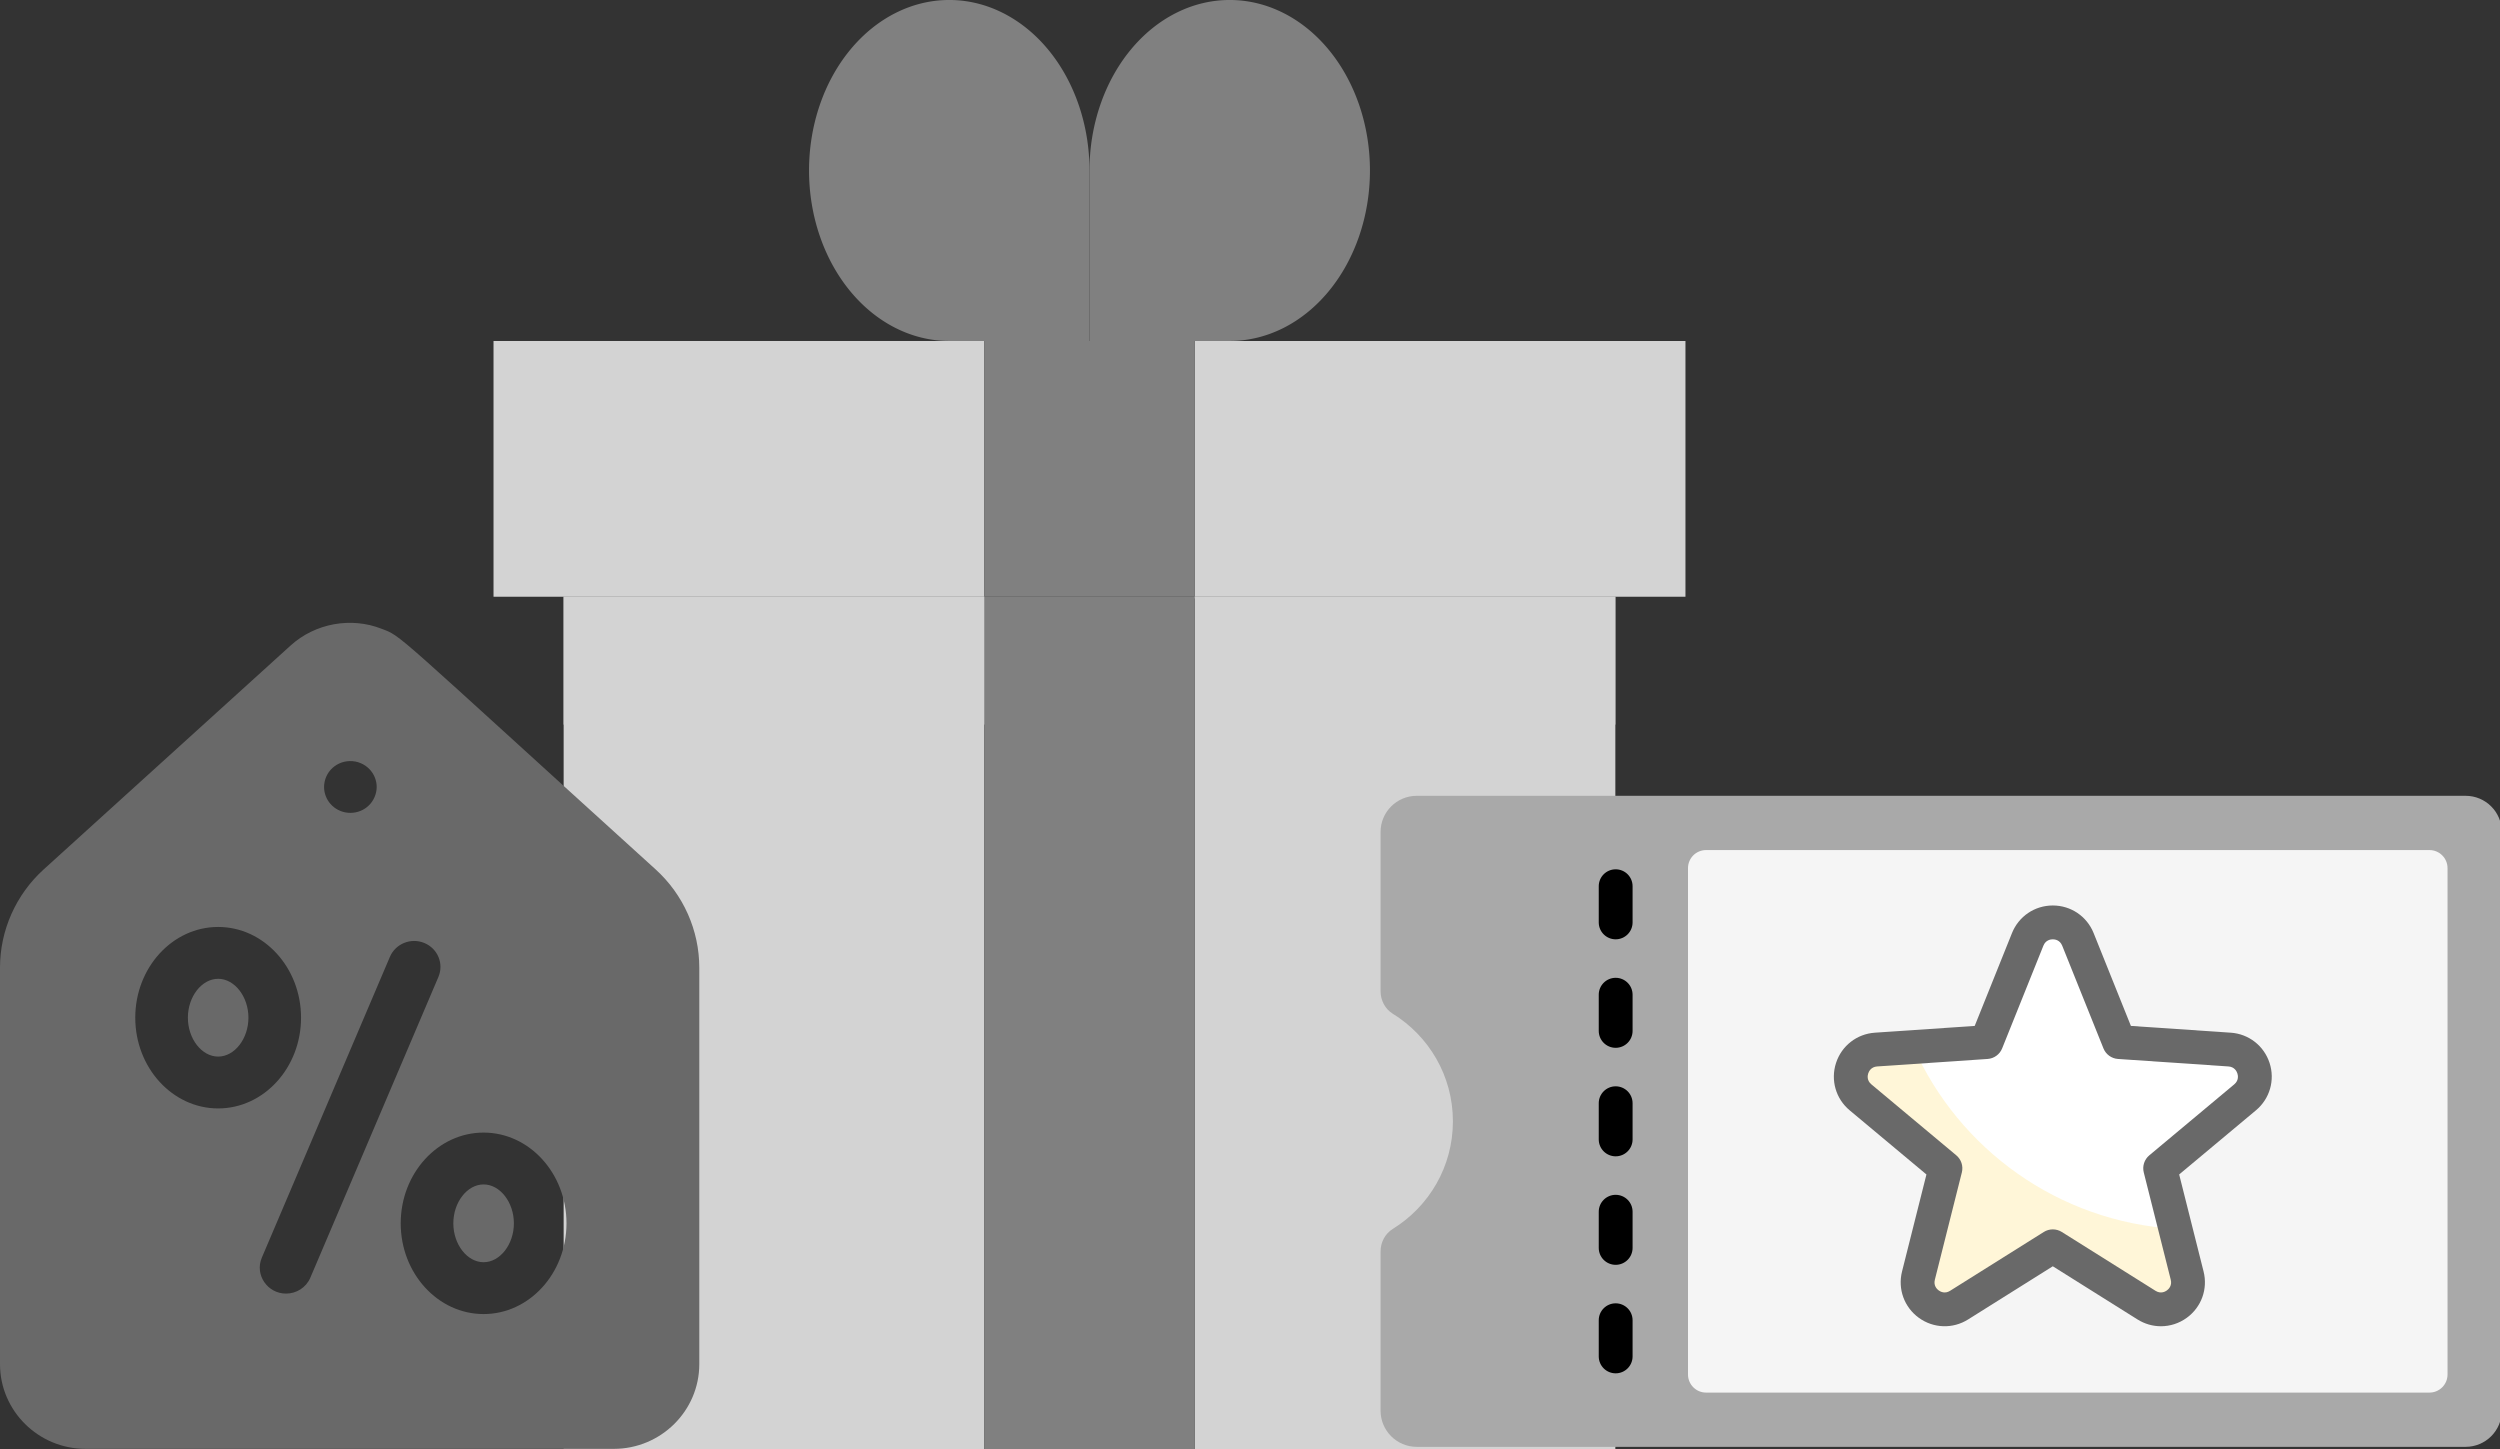 <?xml version="1.0" encoding="UTF-8" standalone="no"?>
<!-- Created with Inkscape (http://www.inkscape.org/) -->

<svg
   xmlns:dc="http://purl.org/dc/elements/1.1/"
   xmlns:cc="http://creativecommons.org/ns#"
   xmlns:rdf="http://www.w3.org/1999/02/22-rdf-syntax-ns#"
   xmlns:svg="http://www.w3.org/2000/svg"
   xmlns="http://www.w3.org/2000/svg"
   xmlns:sodipodi="http://sodipodi.sourceforge.net/DTD/sodipodi-0.dtd"
   xmlns:inkscape="http://www.inkscape.org/namespaces/inkscape"
   width="293.664mm"
   height="170.24mm"
   viewBox="0 0 293.664 170.24"
   version="1.1"
   id="svg829"
   inkscape:version="0.92.3 (2405546, 2018-03-11)"
   sodipodi:docname="empty-benefits.svg">
  <rect x="0" y="0" width="293.664" height="170.24" fill="#333333" stroke="none"/>
  <defs
     id="defs823" />
  <sodipodi:namedview
     id="base"
     pagecolor="#ffffff"
     bordercolor="#666666"
     borderopacity="1.0"
     inkscape:pageopacity="0.0"
     inkscape:pageshadow="2"
     inkscape:zoom="0.35"
     inkscape:cx="216.59587"
     inkscape:cy="462.28578"
     inkscape:document-units="mm"
     inkscape:current-layer="layer1"
     showgrid="false"
     inkscape:window-width="1440"
     inkscape:window-height="858"
     inkscape:window-x="-11"
     inkscape:window-y="-11"
     inkscape:window-maximized="1" />
  <g
     inkscape:label="Layer 1"
     inkscape:groupmode="layer"
     id="layer1"
     transform="translate(-82.938,-126.457)">
    <g
       transform="matrix(4.118,0,0,5.007,128.556,-8.734)"
       id="g841"
       style="fill:#d3d3d3">
      <path
         style="fill:#d3d3d3;fill-opacity:1"
         id="path8"
         d="M 35,41 H 23 v 20 h 12 v -4 -6 z"
         inkscape:connector-curvature="0" />
      <path
         style="fill:#d3d3d3;fill-opacity:1"
         id="path10"
         d="M 5,41 H 17 V 61 H 5 Z"
         inkscape:connector-curvature="0" />
      <path
         style="fill:#d3d3d3;fill-opacity:1"
         id="path12"
         d="m 23,41 h 12 2 V 35 H 24 23 Z"
         inkscape:connector-curvature="0" />
      <path
         style="fill:#d3d3d3;fill-opacity:1"
         id="path14"
         d="M 17,35 H 16 3 v 6 h 2 12 z"
         inkscape:connector-curvature="0" />
      <path
         id="path16"
         d="m 17,41 h 6 v 20 h -6 z"
         inkscape:connector-curvature="0"
         style="fill:#808080" />
      <path
         id="path18"
         d="m 20,35 h -3 v 6 h 6 v -6 z"
         inkscape:connector-curvature="0"
         style="fill:#808080" />
      <path
         style="fill:#808080;fill-opacity:1"
         id="path20"
         d="m 23,35 h 1 a 4,4 0 1 0 -4,-4 v 4 z"
         inkscape:connector-curvature="0" />
      <path
         style="fill:#808080;fill-opacity:1"
         id="path22"
         d="m 20,35 v -4 a 4,4 0 1 0 -4,4 z"
         inkscape:connector-curvature="0" />
      <path
         style="fill:#d3d3d3;fill-opacity:1"
         id="path24"
         d="m 5,41 h 12 v 3 H 5 Z"
         inkscape:connector-curvature="0" />
      <path
         sodipodi:nodetypes="ccccc"
         inkscape:connector-curvature="0"
         style="fill:#d3d3d3;fill-opacity:1"
         id="path26"
         d="m 23,41 h 12 v 3 H 23.488 Z" />
    </g>
    <g
       transform="matrix(0.265,0,0,0.265,243.12,190.334)"
       id="g876">
      <path
         inkscape:connector-curvature="0"
         id="path2"
         d="M 488.468,111.71 H 23.532 c -8.854,0 -16.032,7.178 -16.032,16.032 v 70.567 c 0,4.041 1.987,7.882 5.424,10.007 15.976,9.882 26.641,27.517 26.641,47.684 0,20.166 -10.665,37.802 -26.641,47.684 C 9.487,305.809 7.5,309.65 7.5,313.691 v 70.567 c 0,8.854 7.178,16.032 16.032,16.032 h 464.935 c 8.854,0 16.032,-7.178 16.032,-16.032 V 127.742 c 10e-4,-8.855 -7.177,-16.032 -16.031,-16.032 z"
         style="fill:#a9a9a9" />
      <path
         inkscape:connector-curvature="0"
         id="path4"
         d="M 472.435,376.242 H 151.79 c -4.427,0 -8.016,-3.589 -8.016,-8.016 V 143.775 c 0,-4.427 3.589,-8.016 8.016,-8.016 h 320.645 c 4.427,0 8.016,3.589 8.016,8.016 v 224.452 c 10e-4,4.427 -3.588,8.015 -8.016,8.015 z"
         style="fill:#f5f5f5" />
      <path
         inkscape:connector-curvature="0"
         id="path6"
         d="m 305.48,311.396 -41.55,26.085 c -9.157,5.749 -20.648,-2.6 -18.01,-13.085 l 11.969,-47.577 -37.648,-31.455 c -8.297,-6.932 -3.908,-20.441 6.879,-21.172 l 48.947,-3.319 18.282,-45.526 c 4.029,-10.033 18.233,-10.033 22.262,0 l 18.282,45.526 48.947,3.319 c 10.787,0.731 15.177,14.24 6.879,21.172 l -37.648,31.455 11.969,47.577 c 2.638,10.485 -8.853,18.834 -18.01,13.085 z"
         style="fill:#ffffff" />
      <path
         inkscape:connector-curvature="0"
         id="path8-3"
         d="M 359.826,303.673 C 307.883,300.498 263.844,268.344 243.72,223.067 l -16.6,1.125 c -10.787,0.731 -15.177,14.24 -6.879,21.172 l 37.648,31.455 -11.969,47.577 c -2.638,10.485 8.853,18.834 18.01,13.085 l 41.55,-26.085 41.549,26.085 c 9.157,5.749 20.648,-2.599 18.01,-13.085 z"
         style="fill:#fff6d8" />
      <path
         inkscape:connector-curvature="0"
         id="path12-9"
         d="m 111.71,240.484 c -4.143,0 -7.5,3.358 -7.5,7.5 v 16.032 c 0,4.142 3.357,7.5 7.5,7.5 4.143,0 7.5,-3.358 7.5,-7.5 v -16.032 c 0,-4.142 -3.357,-7.5 -7.5,-7.5 z" />
      <path
         inkscape:connector-curvature="0"
         id="path14-0"
         d="m 111.71,144.292 c -4.143,0 -7.5,3.358 -7.5,7.5 v 16.032 c 0,4.142 3.357,7.5 7.5,7.5 4.143,0 7.5,-3.358 7.5,-7.5 v -16.032 c 0,-4.144 -3.357,-7.5 -7.5,-7.5 z" />
      <path
         inkscape:connector-curvature="0"
         id="path16-2"
         d="m 111.71,192.387 c -4.143,0 -7.5,3.358 -7.5,7.5 v 16.032 c 0,4.142 3.357,7.5 7.5,7.5 4.143,0 7.5,-3.358 7.5,-7.5 v -16.032 c 0,-4.142 -3.357,-7.5 -7.5,-7.5 z" />
      <path
         inkscape:connector-curvature="0"
         id="path18-0"
         d="m 111.71,288.581 c -4.143,0 -7.5,3.358 -7.5,7.5 v 16.032 c 0,4.142 3.357,7.5 7.5,7.5 4.143,0 7.5,-3.358 7.5,-7.5 v -16.032 c 0,-4.143 -3.357,-7.5 -7.5,-7.5 z" />
      <path
         inkscape:connector-curvature="0"
         id="path20-9"
         d="m 111.71,336.677 c -4.143,0 -7.5,3.358 -7.5,7.5 v 16.032 c 0,4.142 3.357,7.5 7.5,7.5 4.143,0 7.5,-3.358 7.5,-7.5 v -16.032 c 0,-4.142 -3.357,-7.5 -7.5,-7.5 z" />
      <path
         inkscape:connector-curvature="0"
         id="path22-7"
         d="m 384.348,216.71 -44.25,-3 -16.526,-41.156 c -2.984,-7.43 -10.085,-12.23 -18.092,-12.23 -8.007,0 -15.107,4.801 -18.09,12.23 l -16.527,41.156 -44.25,3 c -7.987,0.542 -14.747,5.812 -17.221,13.426 -2.475,7.615 -0.104,15.852 6.041,20.985 l 34.035,28.437 -10.821,43.011 c -1.953,7.764 0.97,15.822 7.447,20.527 6.477,4.705 15.043,4.996 21.824,0.739 l 37.563,-23.582 37.562,23.581 c 3.196,2.007 6.788,3.003 10.372,3.003 4.019,0 8.027,-1.253 11.452,-3.741 6.478,-4.706 9.4,-12.764 7.447,-20.528 l -10.82,-43.011 34.034,-28.436 c 6.145,-5.133 8.516,-13.37 6.042,-20.984 -2.474,-7.616 -9.235,-12.887 -17.222,-13.427 z m 1.562,22.899 -37.647,31.456 c -2.209,1.846 -3.167,4.793 -2.465,7.585 l 11.969,47.577 c 0.669,2.66 -0.978,4.196 -1.717,4.733 -0.74,0.537 -2.711,1.627 -5.032,0.17 l -41.55,-26.085 c -2.438,-1.53 -5.537,-1.53 -7.975,0 l -41.551,26.085 c -2.324,1.459 -4.294,0.367 -5.032,-0.17 -0.739,-0.537 -2.386,-2.073 -1.717,-4.732 l 11.97,-47.577 c 0.702,-2.792 -0.255,-5.74 -2.465,-7.585 L 225.05,239.61 c -2.104,-1.759 -1.675,-3.97 -1.393,-4.839 0.282,-0.869 1.234,-2.91 3.971,-3.095 l 48.947,-3.319 c 2.872,-0.195 5.379,-2.017 6.452,-4.688 l 18.282,-45.526 c 1.021,-2.544 3.257,-2.819 4.17,-2.819 0.914,0 3.15,0.275 4.172,2.82 l 18.281,45.525 c 1.073,2.671 3.58,4.493 6.452,4.688 l 48.947,3.319 c 2.736,0.186 3.688,2.227 3.972,3.096 0.283,0.869 0.712,3.078 -1.393,4.837 z"
         style="fill:#696969" />
    </g>
    <g
       transform="matrix(0.206,0,0,0.203,82.938,196.165)"
       id="g10"
       style="fill:#696969">
      <path
         inkscape:connector-curvature="0"
         d="m 124.394,222.991 c -9.36,0 -17.261,10.31 -17.261,22.5 0,12.2 7.9,22.51 17.261,22.51 9.36,0 17.27,-10.31 17.27,-22.51 0,-12.19 -7.91,-22.5 -17.27,-22.5 z"
         id="path2-4"
         style="fill:#696969" />
      <path
         inkscape:connector-curvature="0"
         d="m 275.758,341.981 c -9.36,0 -17.261,10.31 -17.261,22.51 0,12.19 7.9,22.5 17.261,22.5 9.36,0 17.271,-10.31 17.271,-22.5 0,-12.2 -7.911,-22.51 -17.271,-22.51 z"
         id="path4-2"
         style="fill:#696969" />
      <path
         inkscape:connector-curvature="0"
         d="M 373.851,159.691 C 221.768,19.753 229.547,25.098 217.456,20.401 200.273,13.585 179.827,17.149 165.704,30.141 L 24.911,159.691 C 9.08,174.251 0,194.971 0,216.551 v 229.41 c 0,27.03 21.881,49.03 48.771,49.03 H 349.98 c 26.891,0 48.771,-22 48.771,-49.03 v -229.41 c 0.001,-21.58 -9.08,-42.3 -24.9,-56.86 z m -188.986,-49.18 c 0.909,-8.718 8.905,-14.909 17.851,-13.23 8.556,1.784 13.375,9.994 11.78,17.64 -1.695,8.146 -9.358,13.335 -17.64,11.78 -7.91,-1.65 -12.738,-8.836 -11.991,-16.19 z M 77.132,245.491 c 0,-28.95 21.201,-52.5 47.262,-52.5 26.071,0 47.271,23.55 47.271,52.5 0,28.95 -21.201,52.51 -47.271,52.51 -26.061,0 -47.262,-23.56 -47.262,-52.51 z m 85.993,159.66 c -10.6,0 -17.998,-10.868 -13.82,-20.81 l 73.022,-174.04 c 3.21,-7.64 12,-11.24 19.64,-8.03 7.64,3.2 11.23,12 8.03,19.64 l -73.032,174.04 c -2.41,5.74 -7.97,9.2 -13.84,9.2 z m 112.633,11.84 c -26.061,0 -47.261,-23.55 -47.261,-52.5 0,-28.95 21.201,-52.51 47.261,-52.51 26.061,0 47.271,23.56 47.271,52.51 0,28.95 -21.21,52.5 -47.271,52.5 z"
         id="path6-9"
         style="fill:#696969" />
    </g>
  </g>
</svg>
